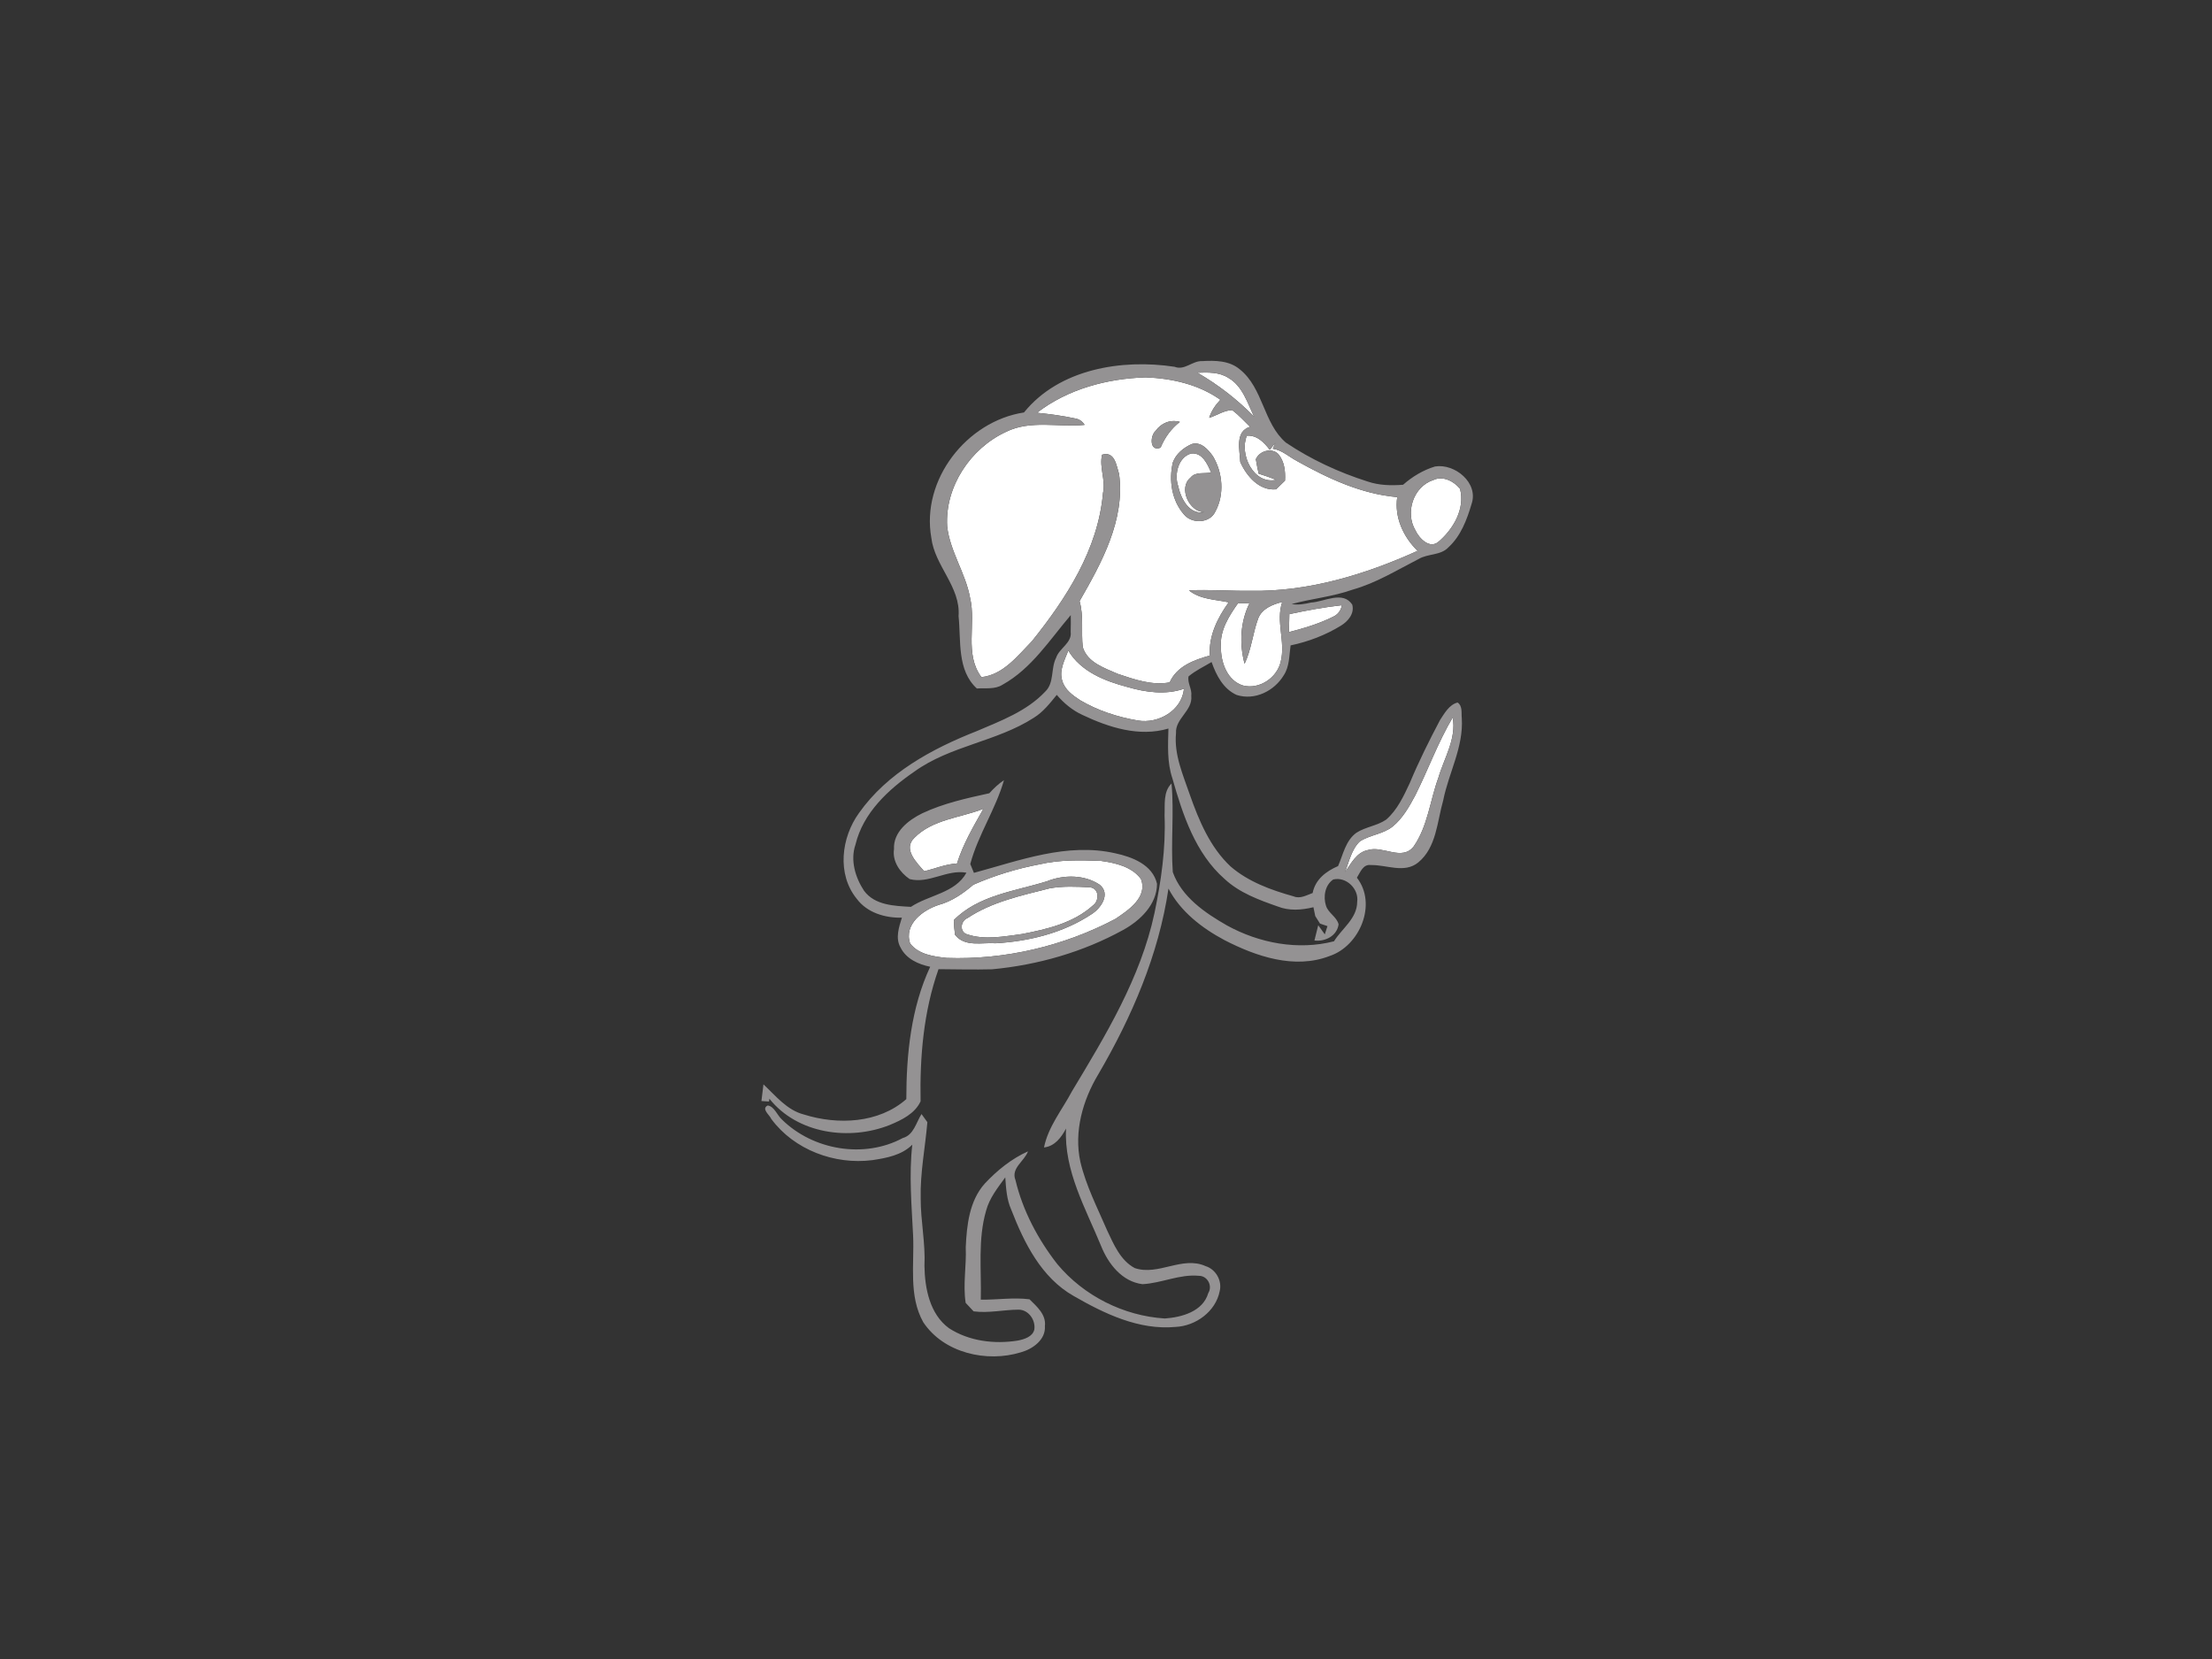 <?xml version="1.0" encoding="utf-8"?>
<!-- Generator: Adobe Illustrator 17.0.0, SVG Export Plug-In . SVG Version: 6.00 Build 0)  -->
<!DOCTYPE svg PUBLIC "-//W3C//DTD SVG 1.1//EN" "http://www.w3.org/Graphics/SVG/1.1/DTD/svg11.dtd">
<svg version="1.1" id="Layer_1" xmlns="http://www.w3.org/2000/svg" xmlns:xlink="http://www.w3.org/1999/xlink" x="0px" y="0px"
	 width="800px" height="600px" viewBox="0 0 800 600" enable-background="new 0 0 800 600" xml:space="preserve">
<rect x="0" y="0" width="800" height="600" fill="#333333" stroke="none"/>
<path fill="#FFFFFF" d="M433.068,134.797c3.787-0.122,7.86-0.285,11.199,1.873c5.131,2.932,6.855,9.041,9.313,14.037
	C447.485,144.49,440.603,139.155,433.068,134.797z"/>
<path fill="#FFFFFF" d="M375.049,149.282c11.199-8.62,25.372-12.38,39.327-12.801c9.475,0.367,19.154,2.539,26.987,8.104
	c-1.765,1.887-3.272,4.005-4.045,6.53c2.769-0.855,5.349-2.729,8.335-2.796c2.348,1.778,4.33,3.991,6.448,6.041
	c-5.593,1.683-3.706,8.403-3.543,12.747c2.267,5.036,6.815,10.439,12.937,9.869c1.059-1.059,2.145-2.118,3.244-3.149
	c0.176-3.407-0.176-6.869-2.403-9.598c-2.389-2.416-6.842-1.208-8.145,1.86c0.299,1.751,0.624,3.489,1.018,5.226
	c2.131,0.652,4.249,1.398,6.353,2.226c-8.24,1.805-13.439-9.326-10.616-15.964c3.692-0.258,6.217,2.416,8.281,5.104
	c0.679-0.828,1.357-1.656,2.023-2.498l-0.923,2.104c3.407,0.502,5.959,3.027,8.932,4.561c11.172,6.231,23.159,11.837,36.069,12.937
	c-1.072,7.29,2.199,14.417,7.371,19.426c-18.896,8.566-39.395,14.81-60.314,14.471c-7.466,0.081-14.919-0.516-22.372-0.163
	c4.005,3.272,9.489,3.272,14.349,4.317c-3.991,5.593-7.303,12.163-6.787,19.236c-5.756,1.602-11.919,3.842-14.552,9.72
	c-6.38,1.195-12.733-1.059-18.72-3.068c-4.806-2.118-11.009-4.086-12.706-9.679c-0.624-5.539,0.394-11.199-1.154-16.643
	c7.996-13.914,16.494-29.322,14.294-45.951c-0.977-3.136-1.588-8.403-6.149-7.005c-1.113,4.548,1.385,9.217,0.326,13.86
	c-1.751,20.335-13.249,38.064-25.697,53.58c-5.186,5.294-10.371,12.163-18.272,13.005c-6.258-8.417-1.86-19.195-4.086-28.602
	c-1.602-9.014-7.29-16.806-8.308-25.955c-0.828-14.349,8.444-28.222,21.326-34.168c8.837-4.371,18.964-1.561,28.385-2.511
	c-0.787-1.276-1.887-2.036-3.285-2.294C384.375,150.368,379.705,149.757,375.049,149.282 M417.919,155.852
	c-2.036,1.819-2.158,7.67,1.819,6.041c1.534-3.679,3.828-6.855,6.978-9.312C423.267,151.616,419.941,153.001,417.919,155.852
	 M430.964,160.617c-2.932,1.303-5.661,3.53-6.787,6.625c-1.507,6.448-0.421,13.751,4.045,18.842
	c2.851,3.434,9.326,3.231,11.308-1.045c3.38-6.149,2.701-14.118-0.855-20.037C436.951,162.572,434.29,159.544,430.964,160.617z"/>
<path fill="#FFFFFF" d="M426.05,175.617c-1.398-4.127,0.149-10.358,4.738-11.593c4.073-0.462,5.905,3.801,7.236,6.869
	c-2.484,0.516-5.674-0.394-7.466,1.86c-4.507,3.652-0.475,12.516,5.091,12.489C429.973,186.273,427.041,180.205,426.05,175.617z"/>
<path fill="#FFFFFF" d="M518.428,173.594c3.394-1.629,7.439,0.462,9.611,3.204c1.901,7.195-2.43,14.58-7.778,19.127
	c-3.217,2.742-6.991-1.208-8.362-4.127C508.097,185.35,511.138,175.916,518.428,173.594z"/>
<path fill="#FFFFFF" d="M447.729,218.188c1.358,0,2.742,0.014,4.14,0.027c-3.326,6.787-3.679,14.607-1.751,21.856
	c2.484-5.199,2.946-11.036,4.928-16.412c1.371-3.557,5.254-5.104,8.688-5.932c-2.403,7.073,1.276,14.417-0.543,21.557
	c-1.317,5.851-7.724,10.154-13.616,8.647c-5.783-1.751-8.131-8.566-8.009-14.064C441.146,227.976,444.485,222.79,447.729,218.188z"
	/>
<path fill="#FFFFFF" d="M466.314,222.111c6.272-1.344,12.598-2.511,18.978-3.231c-0.272,1.928-1.493,3.448-3.272,4.222
	c-5.023,2.498-10.439,4.113-15.856,5.498C466.191,226.428,466.246,224.256,466.314,222.111z"/>
<path fill="#FFFFFF" d="M386.357,235.293c4.588,7.643,13.222,11.023,21.448,13.195c6.57,1.9,13.779,2.905,20.403,0.611
	c-0.787,7.901-9.272,12.747-16.684,11.484c-7.29-1.249-14.471-3.557-20.865-7.331c-2.674-1.738-5.579-3.828-6.475-7.045
	C382.963,242.406,385.054,238.754,386.357,235.293z"/>
<path fill="#FFFFFF" d="M525.392,259.483c1.398,7.738-3.122,14.675-5.199,21.842c-3.027,8.24-3.815,17.485-8.932,24.829
	c-4.222,5.376-11.132-0.434-16.521,1.276c-4.167,0.815-6.054,4.846-8.281,7.955c1.48-3.787,2.308-8.159,5.349-11.077
	c3.679-2.376,8.417-2.62,11.892-5.403c3.611-2.973,5.946-7.127,8.118-11.186C516.514,278.393,520.043,268.483,525.392,259.483z"/>
<path fill="#FFFFFF" d="M330.713,302.991c6.57-6.679,16.616-7.195,24.951-10.48c-3.597,6.367-7.358,12.76-9.557,19.792
	c-4.113,0.19-7.901,1.873-11.865,2.783C331.446,311.91,326.464,307.036,330.713,302.991z"/>
<path fill="#FFFFFF" d="M376.081,312.575c7.249-1.683,14.742-1.493,22.141-1.208c5.199,0.72,11.118,2.05,14.417,6.53
	c2.511,6.638-4.561,11.294-9.272,14.457c-18.625,9.815-39.951,14.851-60.992,14.091c-4.643-0.489-10.181-1.235-13.208-5.226
	c-2.362-6.964,4.629-12.136,10.453-13.982c4.738-1.317,8.715-4.113,12.408-7.263C359.709,316.607,367.813,314.123,376.081,312.575
	 M378.619,318.738c-11.525,3.584-24.761,5.023-33.652,14.023c0.041,1.778,0.19,3.557,0.434,5.321
	c3.502,4.561,9.788,2.715,14.715,3.068c12.082-0.706,24.435-3.747,34.616-10.493c3.435-2.145,7.045-7.344,3-10.67
	C392.235,316.281,384.674,316.294,378.619,318.738z"/>
<path fill="#FFFFFF" d="M379.583,321.29c4.806-0.869,9.747-0.638,14.607-0.38c3.38,0.339,3.489,4.873,1.072,6.57
	c-7.032,6.353-16.643,8.607-25.711,10.331c-6.516,0.855-13.331,2.24-19.752,0.109c-2.864-0.869-2.43-4.819,0.068-5.864
	C358.732,326.15,369.402,323.883,379.583,321.29z"/>
<path fill="#949293" d="M424.815,132.652c3.624,1.439,6.421-2.226,9.991-2.05c4.656-0.272,9.801-0.217,13.575,2.973
	c8.525,6.787,8.498,19.521,16.711,26.525c9.055,6.082,19.1,10.738,29.498,14.037c4.127,1.412,8.525,1.52,12.856,1.181
	c3.353-2.946,7.276-5.321,11.566-6.611c7.154-1.154,15.828,5.932,13.195,13.575c-1.67,5.661-3.882,11.552-8.335,15.638
	c-2.837,3.041-7.398,2.24-10.792,4.249c-7.819,3.991-15.353,8.688-23.865,11.077c-7.168,2.552-14.783,3.244-22.073,5.213
	c2.348,0.434,4.71-0.014,7.032-0.543c4.751-0.244,11.552-4.425,14.892,0.787c0.855,3.19-1.52,5.987-4.059,7.548
	c-5.593,3.448-11.824,5.824-18.245,7.168c-0.543,3.652-0.353,7.629-2.498,10.833c-3.421,5.674-10.494,9.19-17.023,7.086
	c-4.846-2.186-7.385-7.14-9.055-11.905c-2.81,1.683-5.824,3.082-8.335,5.199c-0.475,2.389,1.317,4.602,0.991,7.045
	c0.57,5.348-5.837,8.172-5.525,13.453c-0.747,7.792,2.525,15.082,4.996,22.29c3.299,9.367,7.317,18.978,14.702,25.915
	c6.448,5.593,14.715,8.579,22.833,10.846c2.376,0.991,4.67-0.421,6.883-1.208c0.964-4.928,4.873-7.887,9.204-9.747
	c1.819-4.168,2.715-9.231,6.638-12.055c3.326-2.145,7.521-2.498,10.779-4.765c4.005-3.489,6.285-8.457,8.498-13.181
	c3.258-7.806,7.032-15.394,10.982-22.86c1.602-2.416,3.326-5.552,6.326-6.285c1.873,1.303,1.303,3.733,1.52,5.701
	c0.665,10.412-4.751,19.738-6.733,29.716c-2.199,7.643-2.403,16.969-9.014,22.412c-5.009,4.1-11.457,0.814-17.145,0.95
	c-2.837-0.394-3.842,2.661-5.05,4.575c7.425,9.516,1.032,24.72-9.896,28.331c-12.665,4.887-26.553,0.136-38.01-5.769
	c-8.145-4.344-15.869-10.303-20.24-18.625c-3.53,23.906-13.263,46.426-25.372,67.155c-5.634,9.38-8.864,20.729-6.502,31.616
	c2.036,8.674,6.163,16.643,9.665,24.788c2.403,5.077,4.792,10.887,10.005,13.684c8.539,2.905,17.213-4.52,25.657-0.692
	c3.679,1.14,6.014,5.281,5.077,9.027c-1.425,7.371-8.688,12.638-15.991,12.951c-13.222,1.222-25.697-4.778-36.842-11.199
	c-11.647-6.597-17.892-19.181-22.548-31.182c-1.67-3.692-1.887-7.751-2.172-11.702c-2.702,3.72-5.688,7.426-6.91,11.96
	c-3.068,10.48-1.67,21.516-1.941,32.268c5.878,0.081,11.756-0.882,17.62-0.136c2.634,2.606,6.068,5.525,5.566,9.679
	c0.353,4.928-4.412,8.308-8.661,9.489c-12.353,3.815-27.924,0.285-35.336-10.887c-5.335-9.53-3.204-20.838-3.665-31.263
	c-0.529-10.969-1.534-21.964-0.299-32.933c-3.842,3.828-9.34,4.819-14.471,5.593c-13.616,1.738-28.236-3.72-36.503-14.865
	c-0.652-1.534-3.787-3.733-1.29-4.914c2.43,0.407,3.367,3.516,5.118,5.091c11.226,11.064,29.675,14.227,43.698,6.692
	c4.005-1.113,4.819-5.62,6.787-8.674c0.529,0.733,1.588,2.199,2.118,2.932c-0.787,9.177-2.634,18.299-2.416,27.544
	c-0.027,8.186,1.765,16.276,1.358,24.476c0.136,8.091,1.914,17.39,8.865,22.494c7.276,4.711,16.412,5.824,24.869,4.48
	c2.281-0.448,5.389-1.357,6-3.978c0.529-3.38-2.036-7.168-5.634-7.208c-5.444,0.014-10.86,1.33-16.317,0.611
	c-0.964-1.045-1.928-2.063-2.878-3.068c-1.032-6.692,0.326-13.398,0.027-20.105c0.367-7.996,1.303-16.806,6.883-23.037
	c4.453-4.765,9.665-8.987,15.638-11.661c-1.317,3.597-6.245,6.082-4.534,10.385c2.634,11.091,8.145,21.448,15.136,30.408
	c9.557,11.471,23.987,18.733,38.879,19.657c6.109-0.434,13.751-2.498,15.706-9.163c1.656-2.661-0.285-6.285-3.394-6.272
	c-6.978-0.665-13.534,2.688-20.403,3.027c-7.385-0.923-12.394-7.371-14.973-13.846c-5.606-13.629-13.439-27.204-12.665-42.435
	c-1.683,3.163-4.059,6.421-7.969,6.828c1.534-7.575,6.584-13.629,10.113-20.308c12.204-20.281,24.815-40.996,29.838-64.427
	c2.416-11.593,4.127-23.43,3.652-35.295c0.176-3.937-0.557-8.539,2.511-11.607c0.991,10.67-0.299,21.394,0.461,32.064
	c3.204,9,11.675,14.756,19.629,19.304c11.634,6.394,25.697,9.068,38.675,5.715c2.878-4.656,8.362-8.226,8.389-14.267
	c0.665-4.711-3.977-9.19-8.647-8.091c-3.014,2.009-3.692,6.245-2.634,9.503c0.828,2.688,3.91,3.991,4.561,6.747
	c-0.611,4.168-4.819,6.299-8.742,5.824c0.353-1.385,1.032-4.14,1.371-5.525c0.801,1.072,1.561,2.199,2.376,3.299
	c0.312-0.991,0.638-1.982,0.964-2.973c-0.679-0.231-2.023-0.692-2.701-0.923c-0.421-0.679-1.29-2.036-1.71-2.715
	c-0.176-0.801-0.502-2.403-0.665-3.204c-4.235,1.045-8.824,1.385-12.937-0.272c-6.801-2.376-13.819-4.941-19.181-9.937
	c-10.616-9.312-15.163-23.308-18.91-36.462c-1.941-5.797-1.561-11.946-1.412-17.946c-10.588,3.149-21.571-0.407-31.168-4.955
	c-3.597-1.67-6.665-4.222-9.217-7.222c-2.471,3.041-4.928,6.217-8.321,8.294c-13.385,8.62-30.15,10.073-43.155,19.439
	c-9.407,6.462-18.571,14.919-21.326,26.444c-1.928,5.606-0.068,11.865,3.095,16.656c3.91,5.308,10.982,5.484,16.955,5.837
	c6.516-4.33,16.018-4.955,20.091-12.353c-7.059-1.29-13.575,4.113-20.539,2.308c-3.502-2.389-6.326-6.407-5.661-10.846
	c-0.326-6.19,5.199-10.493,10.222-12.951c7.67-3.611,16.018-5.444,24.258-7.249c1.588-1.778,3.312-3.407,5.294-4.738
	c-2.987,10.493-9.353,19.752-12.19,30.327c0.326,0.801,0.991,2.403,1.317,3.204c16.548-4.48,33.734-11.023,51.069-7.086
	c6.177,1.317,13.561,4.127,15.15,11.036c-0.027,7.507-6.054,13.276-12.217,16.684c-14.566,8.023-30.897,12.693-47.417,14.24
	c-6.462,0.163-12.923,0.014-19.385-0.041c-5.416,15.299-6.787,31.657-6.489,47.784c-2.023,4.453-6.801,6.747-11.077,8.539
	c-14.593,5.837-33.435,3.285-43.603-9.475l-0.136,1.018c-0.679-0.041-2.05-0.136-2.742-0.176c0.19-1.507,0.543-4.52,0.733-6.027
	c4.453,4.14,8.484,9.34,14.675,10.914c12.177,3.815,27.014,3.217,36.992-5.579c0-16.154,1.71-33.055,8.634-47.865
	c-4.263-0.882-8.688-2.851-10.711-6.95c-1.968-3.394-0.584-7.358,0.475-10.806c-6.082,0.136-12.584-1.778-16.344-6.855
	c-7.222-8.878-5.593-22.141,0.828-30.992c10.236-14.512,26.431-23.268,42.612-29.634c8.702-3.72,18.055-7.195,24.693-14.227
	c3.407-3.204,1.995-8.362,3.977-12.258c1.154-3.557,5.797-5.335,5.281-9.435c0.054-2.009,0.068-4.018,0.027-6.027
	c-7.602,8.905-14.159,19.331-24.639,25.154c-2.783,1.805-6.217,1.154-9.326,1.385c-7.249-6.638-5.674-17.308-6.611-26.159
	c0.801-10.616-8.661-18.177-9.855-28.372c-3.733-20.973,12.801-42.137,33.517-45.3C383.085,133.399,405.742,129.747,424.815,132.652
	 M433.068,134.797c7.534,4.358,14.417,9.693,20.512,15.91c-2.457-4.996-4.181-11.104-9.313-14.037
	C440.928,134.512,436.856,134.675,433.068,134.797 M375.049,149.282c4.656,0.475,9.326,1.086,13.928,2.077
	c1.398,0.258,2.498,1.018,3.285,2.294c-9.421,0.95-19.548-1.86-28.385,2.511c-12.883,5.946-22.154,19.819-21.326,34.168
	c1.018,9.15,6.706,16.942,8.308,25.955c2.226,9.407-2.172,20.186,4.086,28.602c7.901-0.842,13.086-7.711,18.272-13.005
	c12.448-15.516,23.946-33.245,25.697-53.58c1.059-4.643-1.439-9.312-0.326-13.86c4.561-1.398,5.172,3.869,6.149,7.005
	c2.199,16.629-6.299,32.037-14.294,45.951c1.547,5.444,0.529,11.104,1.154,16.643c1.697,5.593,7.901,7.561,12.706,9.679
	c5.987,2.009,12.34,4.263,18.72,3.068c2.634-5.878,8.797-8.118,14.552-9.72c-0.516-7.073,2.796-13.643,6.787-19.236
	c-4.86-1.045-10.344-1.045-14.349-4.317c7.453-0.353,14.905,0.244,22.372,0.163c20.919,0.339,41.417-5.905,60.314-14.471
	c-5.172-5.009-8.444-12.136-7.371-19.426c-12.91-1.1-24.897-6.706-36.069-12.937c-2.973-1.534-5.525-4.059-8.932-4.561l0.923-2.104
	c-0.665,0.842-1.344,1.67-2.023,2.498c-2.063-2.688-4.588-5.362-8.281-5.104c-2.824,6.638,2.376,17.77,10.616,15.964
	c-2.104-0.828-4.222-1.575-6.353-2.226c-0.394-1.738-0.719-3.475-1.018-5.226c1.303-3.068,5.756-4.276,8.145-1.86
	c2.226,2.729,2.579,6.19,2.403,9.598c-1.1,1.032-2.186,2.091-3.244,3.149c-6.122,0.57-10.67-4.833-12.937-9.869
	c-0.163-4.344-2.05-11.064,3.543-12.747c-2.118-2.05-4.1-4.263-6.448-6.041c-2.987,0.068-5.566,1.941-8.335,2.796
	c0.774-2.525,2.281-4.643,4.045-6.53c-7.833-5.566-17.512-7.738-26.987-8.104C400.421,136.901,386.248,140.661,375.049,149.282
	 M518.428,173.594c-7.29,2.321-10.331,11.756-6.53,18.204c1.371,2.919,5.145,6.869,8.362,4.127
	c5.349-4.548,9.679-11.932,7.778-19.127C525.867,174.056,521.822,171.965,518.428,173.594 M447.729,218.188
	c-3.244,4.602-6.584,9.788-6.163,15.679c-0.122,5.498,2.226,12.313,8.009,14.064c5.891,1.507,12.299-2.796,13.616-8.647
	c1.819-7.14-1.86-14.485,0.543-21.557c-3.435,0.828-7.317,2.376-8.688,5.932c-1.982,5.376-2.443,11.213-4.928,16.412
	c-1.928-7.249-1.575-15.068,1.751-21.856C450.472,218.202,449.087,218.188,447.729,218.188 M466.314,222.111
	c-0.068,2.145-0.122,4.317-0.149,6.489c5.416-1.385,10.833-3,15.856-5.498c1.778-0.774,3-2.294,3.272-4.222
	C478.911,219.6,472.585,220.767,466.314,222.111 M386.357,235.293c-1.303,3.462-3.394,7.113-2.172,10.914
	c0.896,3.217,3.801,5.308,6.475,7.045c6.394,3.774,13.575,6.082,20.865,7.331c7.412,1.262,15.896-3.584,16.684-11.484
	c-6.625,2.294-13.833,1.29-20.403-0.611C399.579,246.316,390.945,242.935,386.357,235.293 M525.392,259.483
	c-5.349,9-8.878,18.91-13.575,28.236c-2.172,4.059-4.507,8.213-8.118,11.186c-3.475,2.783-8.213,3.027-11.892,5.403
	c-3.041,2.919-3.869,7.29-5.349,11.077c2.226-3.109,4.113-7.14,8.281-7.955c5.389-1.71,12.299,4.1,16.521-1.276
	c5.118-7.344,5.905-16.589,8.932-24.829C522.27,274.158,526.79,267.221,525.392,259.483 M330.713,302.991
	c-4.249,4.045,0.733,8.919,3.529,12.095c3.964-0.91,7.751-2.593,11.865-2.783c2.199-7.032,5.959-13.426,9.557-19.792
	C347.329,295.796,337.283,296.312,330.713,302.991 M376.081,312.575c-8.267,1.548-16.371,4.032-24.055,7.398
	c-3.692,3.149-7.67,5.946-12.408,7.263c-5.824,1.846-12.815,7.018-10.453,13.982c3.027,3.991,8.566,4.738,13.208,5.226
	c21.041,0.76,42.368-4.276,60.992-14.091c4.711-3.163,11.783-7.819,9.272-14.457c-3.299-4.48-9.217-5.81-14.417-6.53
	C390.823,311.082,383.33,310.892,376.081,312.575z"/>
<path fill="#949293" d="M417.919,155.852c2.023-2.851,5.349-4.235,8.797-3.272c-3.149,2.457-5.444,5.634-6.978,9.312
	C415.76,163.522,415.883,157.671,417.919,155.852z"/>
<path fill="#949293" d="M430.964,160.617c3.326-1.072,5.987,1.955,7.711,4.385c3.557,5.919,4.235,13.887,0.855,20.037
	c-1.982,4.276-8.457,4.48-11.308,1.045c-4.466-5.091-5.552-12.394-4.045-18.842C425.304,164.146,428.032,161.92,430.964,160.617
	 M426.05,175.617c0.991,4.588,3.923,10.656,9.598,9.625c-5.566,0.027-9.598-8.837-5.091-12.489c1.792-2.253,4.982-1.344,7.466-1.86
	c-1.33-3.068-3.163-7.33-7.236-6.869C426.199,165.259,424.652,171.49,426.05,175.617z"/>
<path fill="#949293" d="M378.619,318.738c6.054-2.443,13.616-2.457,19.114,1.249c4.045,3.326,0.434,8.525-3,10.67
	c-10.181,6.747-22.534,9.788-34.616,10.493c-4.928-0.353-11.213,1.493-14.715-3.068c-0.244-1.765-0.394-3.543-0.434-5.321
	C353.858,323.761,367.094,322.322,378.619,318.738 M379.583,321.29c-10.181,2.593-20.851,4.86-29.716,10.765
	c-2.498,1.045-2.932,4.996-0.068,5.864c6.421,2.131,13.236,0.747,19.752-0.109c9.068-1.724,18.679-3.978,25.711-10.331
	c2.416-1.697,2.308-6.231-1.072-6.57C389.33,320.652,384.389,320.421,379.583,321.29z"/>
</svg>
